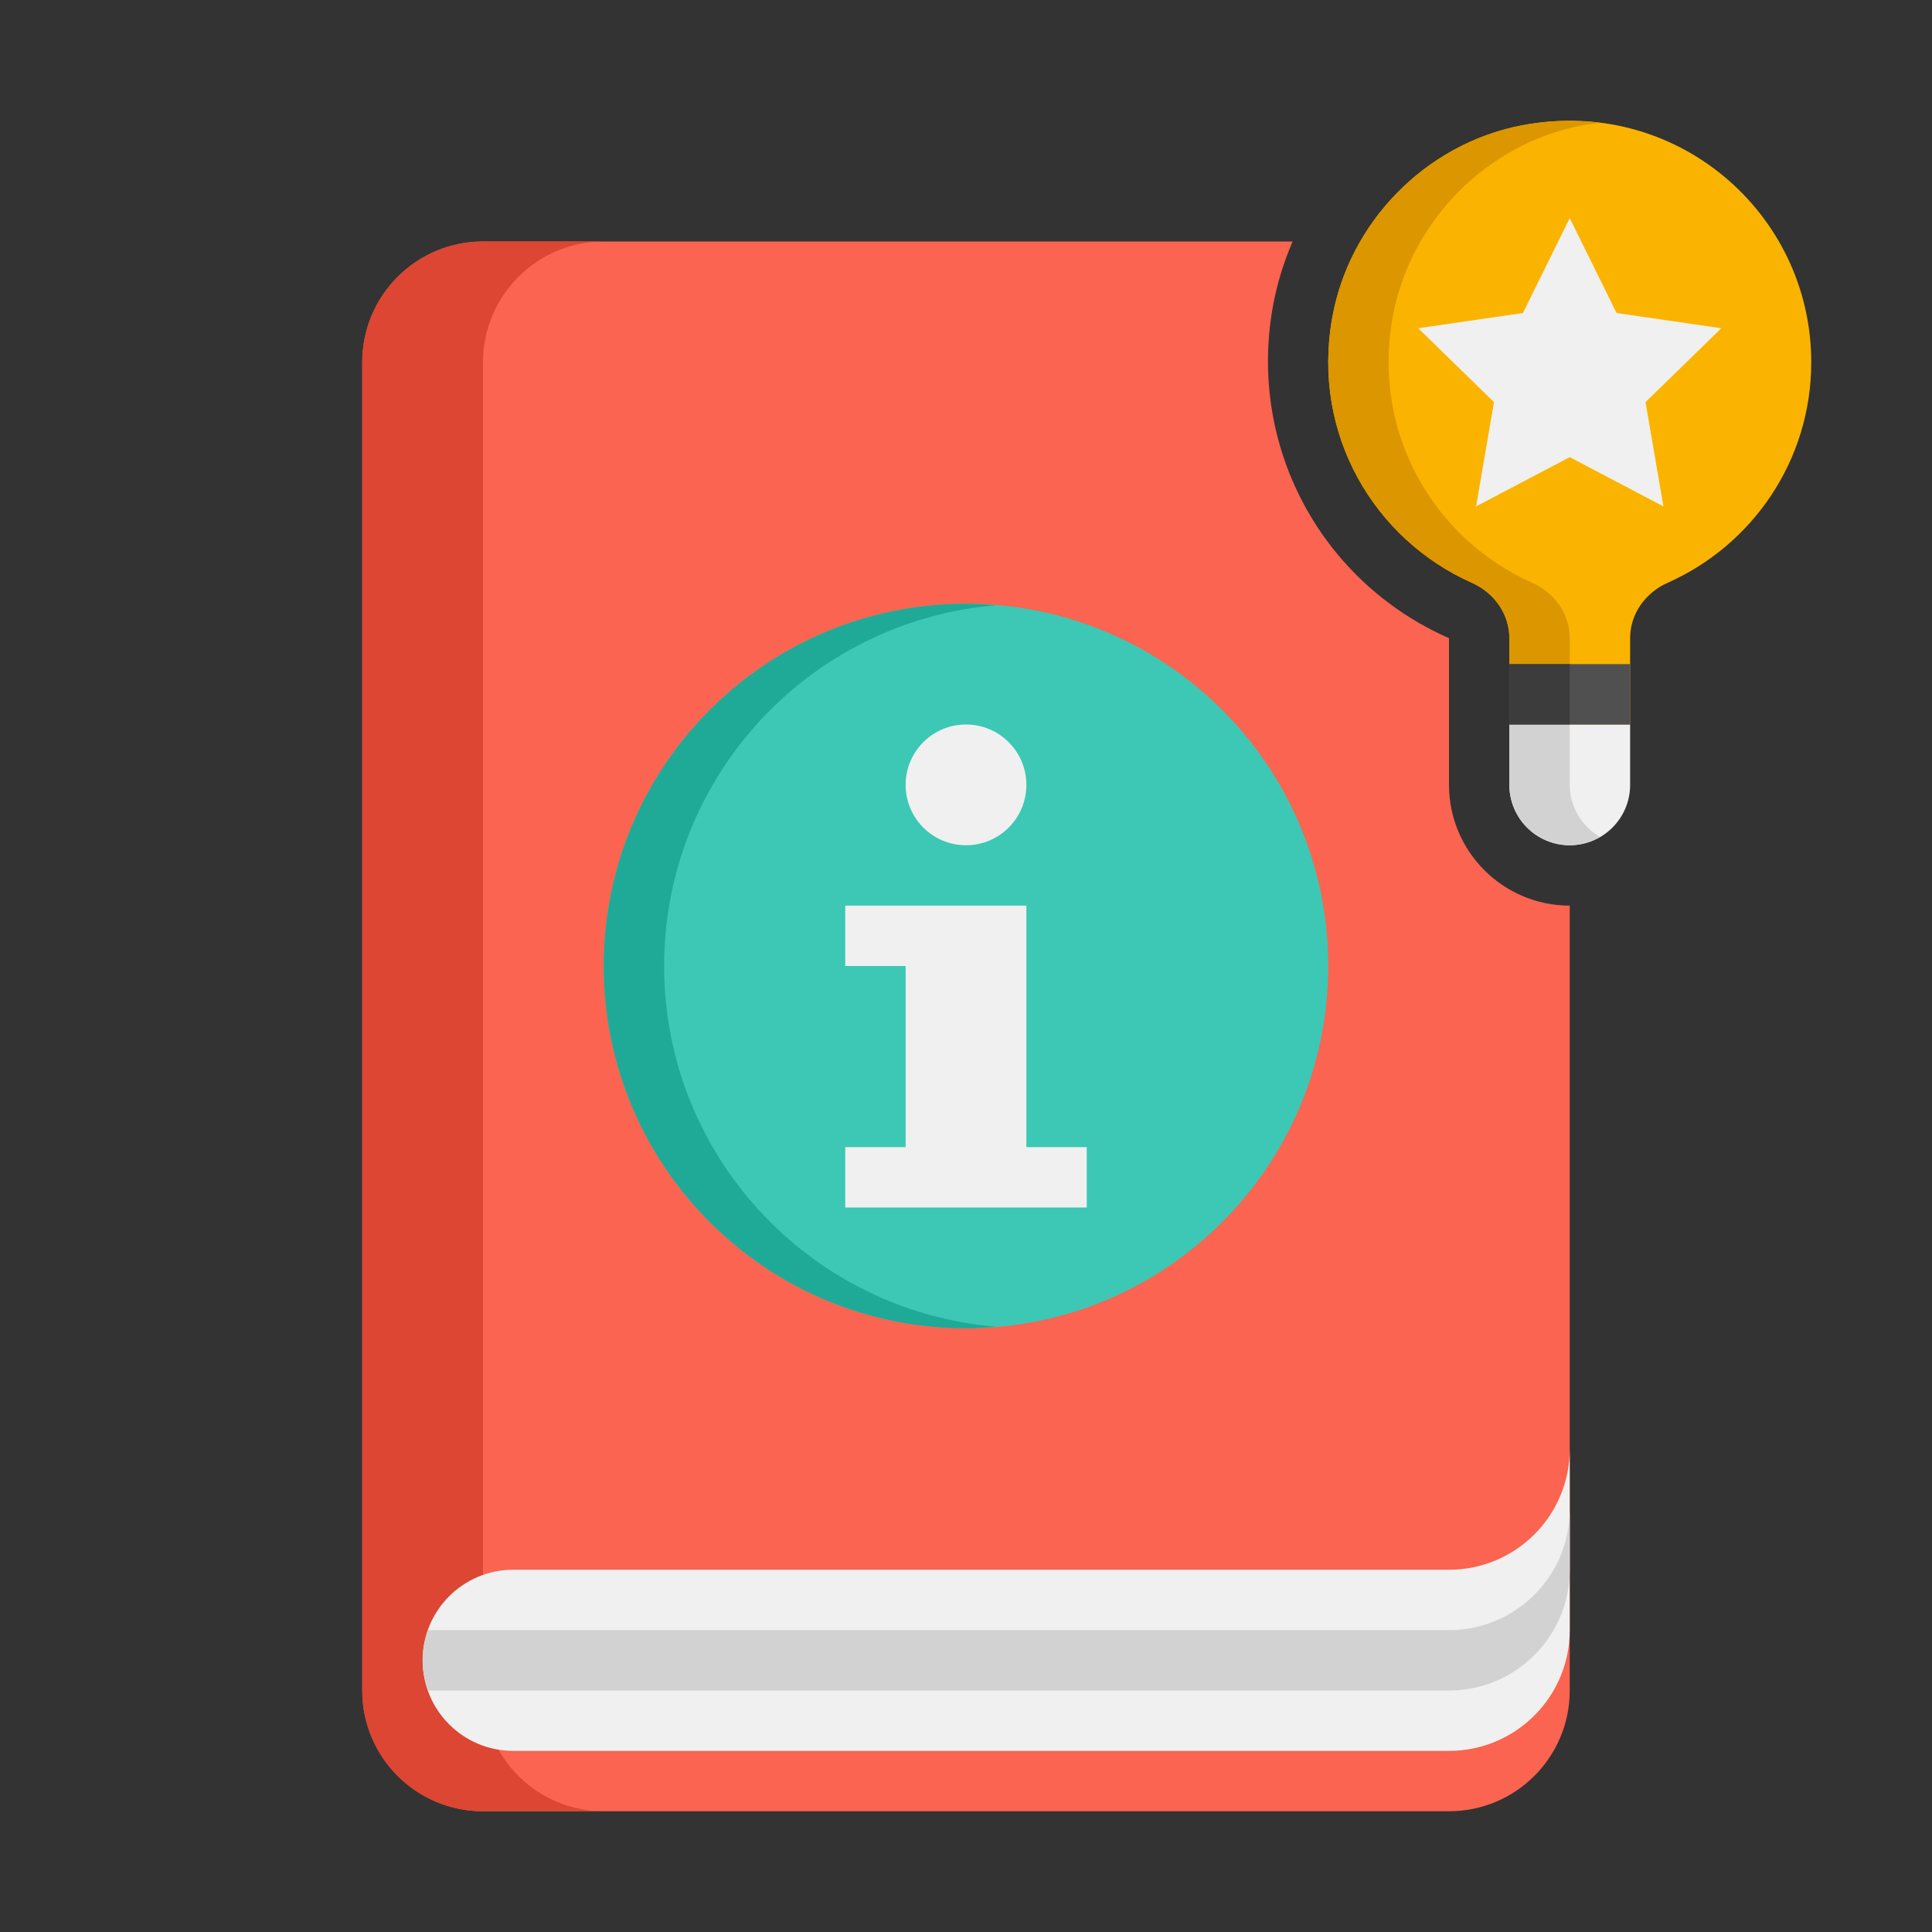 <svg enable-background="new 0 0 64 64" height="512" viewBox="0 0 64 64" width="512" xmlns="http://www.w3.org/2000/svg"><rect x="0" y="0" width="64" height="64" fill="#333333" stroke="none"/><g id="Icons"><g><g><path d="m48 26v-4.859c-4.273-1.884-6.649-6.384-5.84-10.955.135-.761.36-1.493.66-2.186h-26.82c-2.209 0-4 1.791-4 4v40 4c0 2.209 1.791 4 4 4h32c2.209 0 4-1.791 4-4v-26c-2.206 0-4-1.794-4-4z" fill="#fa6450"/></g><g><path d="m16 56v-4-40c0-2.209 1.791-4 4-4h-4c-2.209 0-4 1.791-4 4v40 4c0 2.209 1.791 4 4 4h4c-2.209 0-4-1.791-4-4z" fill="#dc4632"/></g><g><path d="m48 52h-31c-1.657 0-3 1.343-3 3s1.343 3 3 3h31c2.209 0 4-1.791 4-4v-6c0 2.209-1.791 4-4 4z" fill="#f0f0f0"/></g><g><path d="m48 54h-33.816c-.112.314-.184.647-.184 1s.072.686.184 1h33.816c2.209 0 4-1.791 4-4v-2c0 2.209-1.791 4-4 4z" fill="#d2d2d2"/></g><g><path d="m60 12c0-4.945-4.487-8.842-9.611-7.843-3.166.618-5.695 3.202-6.259 6.378-.686 3.868 1.411 7.339 4.621 8.767.741.33 1.249 1.028 1.249 1.838v2.86h4v-2.861c0-.81.508-1.507 1.248-1.836 2.799-1.245 4.752-4.042 4.752-7.303z" fill="#fab400"/></g><g><path d="m50.751 19.302c-3.21-1.427-5.307-4.898-4.621-8.767.563-3.176 3.092-5.76 6.258-6.378.21-.041.418-.061.625-.086-.842-.107-1.723-.09-2.625.086-3.166.617-5.695 3.202-6.258 6.378-.686 3.868 1.411 7.339 4.621 8.767.741.33 1.249 1.028 1.249 1.839v2.859h2v-2.859c0-.811-.508-1.509-1.249-1.839z" fill="#dc9600"/></g><g><path d="m54 24h-4v2c0 1.105.895 2 2 2s2-.895 2-2z" fill="#f0f0f0"/></g><g><path d="m52 26v-2h-2v2c0 1.105.895 2 2 2 .366 0 .705-.106 1-.277-.595-.347-1-.985-1-1.723z" fill="#d2d2d2"/></g><g><path d="m50 22h4v2h-4z" fill="#505050"/></g><g><path d="m50 22h2v2h-2z" fill="#3c3c3c"/></g><g><path d="m52 15.143-3.103 1.632.593-3.455-2.51-2.447 3.469-.504 1.551-3.144 1.551 3.144 3.469.504-2.51 2.447.593 3.455z" fill="#f0f0f0"/></g><g><path d="m32 44c-6.627 0-12-5.373-12-12s5.373-12 12-12 12 5.373 12 12-5.373 12-12 12z" fill="#3cc8b4"/></g><g><path d="m22 32c0-6.29 4.842-11.44 11-11.95-.331-.027-.662-.05-1-.05-6.627 0-12 5.373-12 12s5.373 12 12 12c.338 0 .669-.023 1-.05-6.158-.51-11-5.66-11-11.95z" fill="#1eaa96"/></g><g><path d="m34 38v-8h-6v2h2v6h-2v2h8v-2z" fill="#f0f0f0"/></g><g><path d="m32 28c-1.105 0-2-.895-2-2s.895-2 2-2 2 .895 2 2-.895 2-2 2z" fill="#f0f0f0"/></g></g></g></svg>
